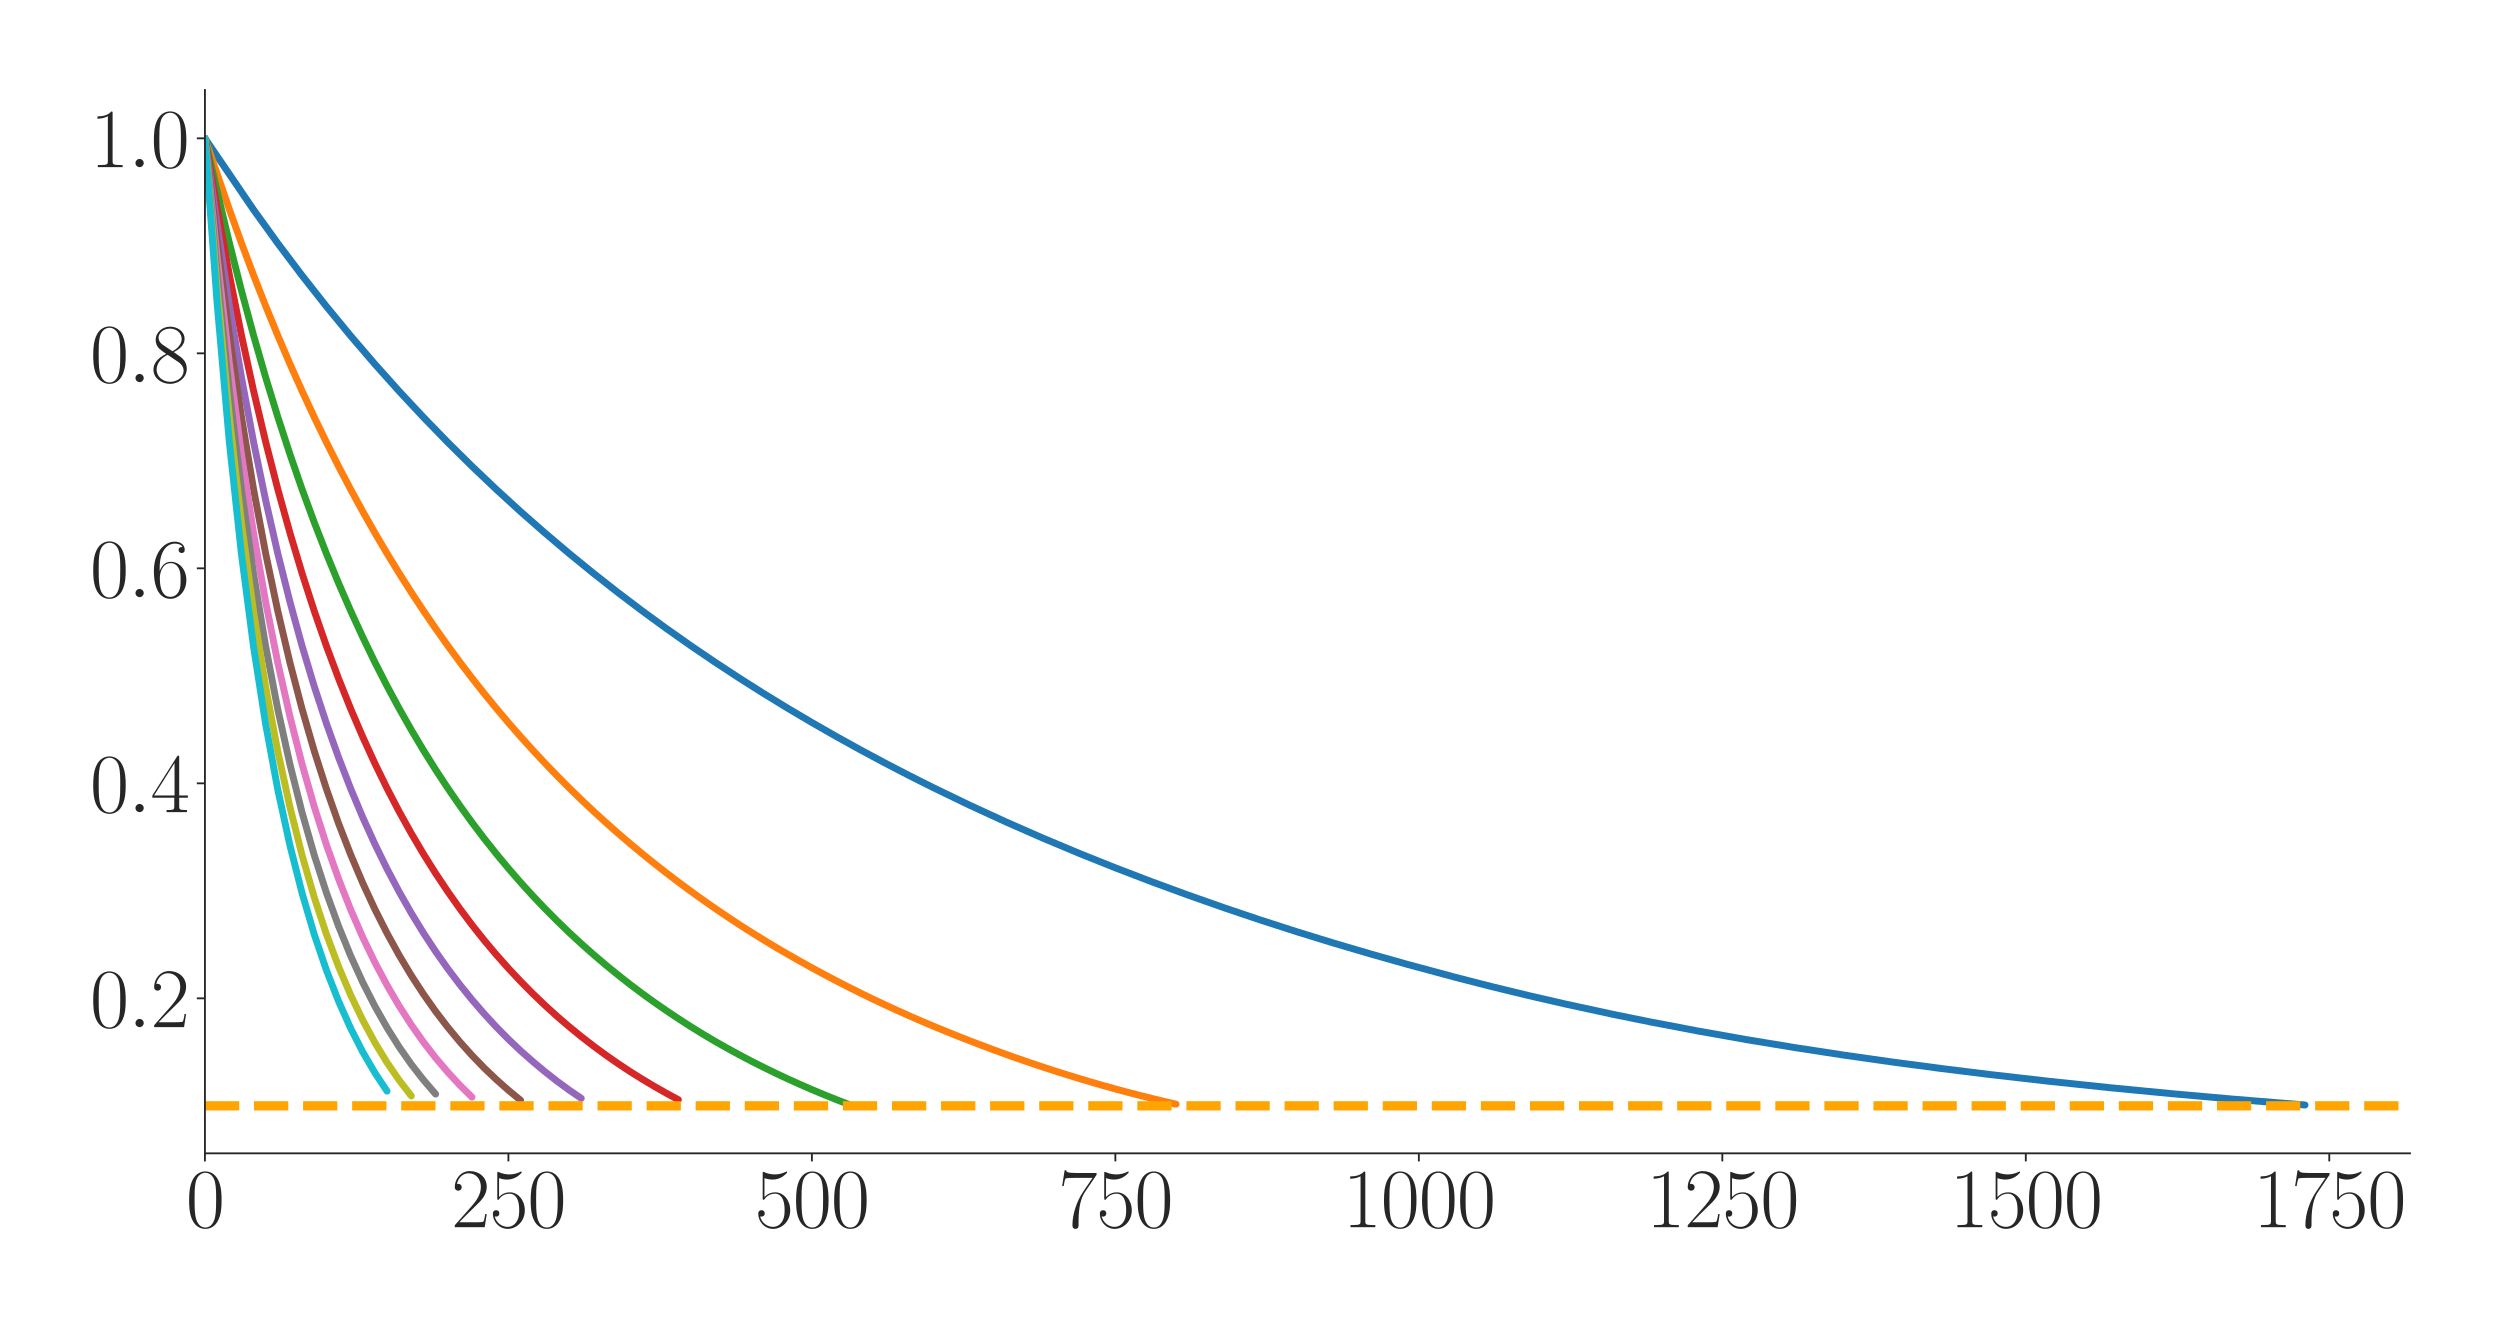 <?xml version="1.0" encoding="utf-8" standalone="no"?>
<!DOCTYPE svg PUBLIC "-//W3C//DTD SVG 1.1//EN"
  "http://www.w3.org/Graphics/SVG/1.1/DTD/svg11.dtd">
<svg xmlns:xlink="http://www.w3.org/1999/xlink" width="1080pt" height="576pt" viewBox="0 0 1080 576" xmlns="http://www.w3.org/2000/svg" version="1.1">
 <defs>
  <style type="text/css">*{stroke-linejoin: round; stroke-linecap: butt}</style>
 </defs>
 <g id="figure_1">
  <g id="patch_1">
   <path d="M 0 576 
L 1080 576 
L 1080 0 
L 0 0 
z
" style="fill: #ffffff"/>
  </g>
  <g id="axes_1">
   <g id="patch_2">
    <path d="M 88.532 498.237 
L 1041.12 498.237 
L 1041.12 38.88 
L 88.532 38.88 
z
" style="fill: #ffffff"/>
   </g>
   <g id="matplotlib.axis_1">
    <g id="xtick_1">
     <g id="line2d_1">
      <defs>
       <path id="mf6400e4795" d="M 0 0 
L 0 3.5 
" style="stroke: #262626; stroke-width: 0.8"/>
      </defs>
      <g>
       <use xlink:href="#mf6400e4795" x="88.532" y="498.237" style="fill: #262626; stroke: #262626; stroke-width: 0.8"/>
      </g>
     </g>
     <g id="text_1">
      <!-- $\mathdefault{0}$ -->
      <g style="fill: #262626" transform="translate(80.308 530.144) scale(0.36 -0.36)">
       <defs>
        <path id="CMR17-30" d="M 2688 2025 
C 2688 2416 2682 3080 2413 3591 
C 2176 4039 1798 4198 1466 4198 
C 1158 4198 768 4058 525 3597 
C 269 3118 243 2524 243 2025 
C 243 1661 250 1106 448 619 
C 723 -39 1216 -128 1466 -128 
C 1760 -128 2208 -7 2470 600 
C 2662 1042 2688 1559 2688 2025 
z
M 1466 -26 
C 1056 -26 813 325 723 812 
C 653 1188 653 1738 653 2096 
C 653 2588 653 2997 736 3387 
C 858 3929 1216 4096 1466 4096 
C 1728 4096 2067 3923 2189 3400 
C 2272 3036 2278 2607 2278 2096 
C 2278 1680 2278 1169 2202 792 
C 2067 95 1690 -26 1466 -26 
z
" transform="scale(0.016)"/>
       </defs>
       <use xlink:href="#CMR17-30" transform="scale(0.996)"/>
      </g>
     </g>
    </g>
    <g id="xtick_2">
     <g id="line2d_2">
      <g>
       <use xlink:href="#mf6400e4795" x="219.634" y="498.237" style="fill: #262626; stroke: #262626; stroke-width: 0.8"/>
      </g>
     </g>
     <g id="text_2">
      <!-- $\mathdefault{250}$ -->
      <g style="fill: #262626" transform="translate(194.961 530.144) scale(0.36 -0.36)">
       <defs>
        <path id="CMR17-32" d="M 2669 989 
L 2554 989 
C 2490 536 2438 459 2413 420 
C 2381 369 1920 369 1830 369 
L 602 369 
C 832 619 1280 1072 1824 1597 
C 2214 1967 2669 2402 2669 3035 
C 2669 3790 2067 4224 1395 4224 
C 691 4224 262 3604 262 3030 
C 262 2780 448 2748 525 2748 
C 589 2748 781 2787 781 3010 
C 781 3207 614 3264 525 3264 
C 486 3264 448 3258 422 3245 
C 544 3790 915 4058 1306 4058 
C 1862 4058 2227 3617 2227 3035 
C 2227 2479 1901 2000 1536 1584 
L 262 146 
L 262 0 
L 2515 0 
L 2669 989 
z
" transform="scale(0.016)"/>
        <path id="CMR17-35" d="M 730 3692 
C 794 3666 1056 3584 1325 3584 
C 1920 3584 2246 3911 2432 4100 
C 2432 4157 2432 4192 2394 4192 
C 2387 4192 2374 4192 2323 4163 
C 2099 4058 1837 3973 1517 3973 
C 1325 3973 1037 3999 723 4139 
C 653 4171 640 4171 634 4171 
C 602 4171 595 4164 595 4037 
L 595 2203 
C 595 2089 595 2057 659 2057 
C 691 2057 704 2070 736 2114 
C 941 2401 1222 2522 1542 2522 
C 1766 2522 2246 2382 2246 1289 
C 2246 1085 2246 715 2054 421 
C 1894 159 1645 25 1370 25 
C 947 25 518 320 403 814 
C 429 807 480 795 506 795 
C 589 795 749 840 749 1038 
C 749 1210 627 1280 506 1280 
C 358 1280 262 1190 262 1011 
C 262 454 704 -128 1382 -128 
C 2042 -128 2669 440 2669 1264 
C 2669 2030 2170 2624 1549 2624 
C 1222 2624 947 2503 730 2274 
L 730 3692 
z
" transform="scale(0.016)"/>
       </defs>
       <use xlink:href="#CMR17-32" transform="scale(0.996)"/>
       <use xlink:href="#CMR17-35" transform="translate(45.69 0) scale(0.996)"/>
       <use xlink:href="#CMR17-30" transform="translate(91.381 0) scale(0.996)"/>
      </g>
     </g>
    </g>
    <g id="xtick_3">
     <g id="line2d_3">
      <g>
       <use xlink:href="#mf6400e4795" x="350.736" y="498.237" style="fill: #262626; stroke: #262626; stroke-width: 0.8"/>
      </g>
     </g>
     <g id="text_3">
      <!-- $\mathdefault{500}$ -->
      <g style="fill: #262626" transform="translate(326.063 530.144) scale(0.36 -0.36)">
       <use xlink:href="#CMR17-35" transform="scale(0.996)"/>
       <use xlink:href="#CMR17-30" transform="translate(45.69 0) scale(0.996)"/>
       <use xlink:href="#CMR17-30" transform="translate(91.381 0) scale(0.996)"/>
      </g>
     </g>
    </g>
    <g id="xtick_4">
     <g id="line2d_4">
      <g>
       <use xlink:href="#mf6400e4795" x="481.838" y="498.237" style="fill: #262626; stroke: #262626; stroke-width: 0.8"/>
      </g>
     </g>
     <g id="text_4">
      <!-- $\mathdefault{750}$ -->
      <g style="fill: #262626" transform="translate(457.166 530.144) scale(0.36 -0.36)">
       <defs>
        <path id="CMR17-37" d="M 2886 3941 
L 2886 4081 
L 1382 4081 
C 634 4081 621 4165 595 4288 
L 480 4288 
L 294 3094 
L 410 3094 
C 429 3215 474 3540 550 3661 
C 589 3712 1062 3712 1171 3712 
L 2579 3712 
L 1869 2661 
C 1395 1954 1069 999 1069 165 
C 1069 89 1069 -128 1299 -128 
C 1530 -128 1530 89 1530 171 
L 1530 465 
C 1530 1508 1709 2196 2003 2636 
L 2886 3941 
z
" transform="scale(0.016)"/>
       </defs>
       <use xlink:href="#CMR17-37" transform="scale(0.996)"/>
       <use xlink:href="#CMR17-35" transform="translate(45.69 0) scale(0.996)"/>
       <use xlink:href="#CMR17-30" transform="translate(91.381 0) scale(0.996)"/>
      </g>
     </g>
    </g>
    <g id="xtick_5">
     <g id="line2d_5">
      <g>
       <use xlink:href="#mf6400e4795" x="612.941" y="498.237" style="fill: #262626; stroke: #262626; stroke-width: 0.8"/>
      </g>
     </g>
     <g id="text_5">
      <!-- $\mathdefault{1000}$ -->
      <g style="fill: #262626" transform="translate(580.043 530.144) scale(0.36 -0.36)">
       <defs>
        <path id="CMR17-31" d="M 1702 4058 
C 1702 4192 1696 4192 1606 4192 
C 1357 3916 979 3827 621 3827 
C 602 3827 570 3827 563 3808 
C 557 3795 557 3782 557 3648 
C 755 3648 1088 3686 1344 3839 
L 1344 461 
C 1344 236 1331 160 781 160 
L 589 160 
L 589 0 
C 896 0 1216 0 1523 0 
C 1830 0 2150 0 2458 0 
L 2458 160 
L 2266 160 
C 1715 160 1702 230 1702 458 
L 1702 4058 
z
" transform="scale(0.016)"/>
       </defs>
       <use xlink:href="#CMR17-31" transform="scale(0.996)"/>
       <use xlink:href="#CMR17-30" transform="translate(45.69 0) scale(0.996)"/>
       <use xlink:href="#CMR17-30" transform="translate(91.381 0) scale(0.996)"/>
       <use xlink:href="#CMR17-30" transform="translate(137.071 0) scale(0.996)"/>
      </g>
     </g>
    </g>
    <g id="xtick_6">
     <g id="line2d_6">
      <g>
       <use xlink:href="#mf6400e4795" x="744.043" y="498.237" style="fill: #262626; stroke: #262626; stroke-width: 0.8"/>
      </g>
     </g>
     <g id="text_6">
      <!-- $\mathdefault{1250}$ -->
      <g style="fill: #262626" transform="translate(711.145 530.144) scale(0.36 -0.36)">
       <use xlink:href="#CMR17-31" transform="scale(0.996)"/>
       <use xlink:href="#CMR17-32" transform="translate(45.69 0) scale(0.996)"/>
       <use xlink:href="#CMR17-35" transform="translate(91.381 0) scale(0.996)"/>
       <use xlink:href="#CMR17-30" transform="translate(137.071 0) scale(0.996)"/>
      </g>
     </g>
    </g>
    <g id="xtick_7">
     <g id="line2d_7">
      <g>
       <use xlink:href="#mf6400e4795" x="875.145" y="498.237" style="fill: #262626; stroke: #262626; stroke-width: 0.8"/>
      </g>
     </g>
     <g id="text_7">
      <!-- $\mathdefault{1500}$ -->
      <g style="fill: #262626" transform="translate(842.248 530.144) scale(0.36 -0.36)">
       <use xlink:href="#CMR17-31" transform="scale(0.996)"/>
       <use xlink:href="#CMR17-35" transform="translate(45.69 0) scale(0.996)"/>
       <use xlink:href="#CMR17-30" transform="translate(91.381 0) scale(0.996)"/>
       <use xlink:href="#CMR17-30" transform="translate(137.071 0) scale(0.996)"/>
      </g>
     </g>
    </g>
    <g id="xtick_8">
     <g id="line2d_8">
      <g>
       <use xlink:href="#mf6400e4795" x="1006.247" y="498.237" style="fill: #262626; stroke: #262626; stroke-width: 0.8"/>
      </g>
     </g>
     <g id="text_8">
      <!-- $\mathdefault{1750}$ -->
      <g style="fill: #262626" transform="translate(973.35 530.144) scale(0.36 -0.36)">
       <use xlink:href="#CMR17-31" transform="scale(0.996)"/>
       <use xlink:href="#CMR17-37" transform="translate(45.69 0) scale(0.996)"/>
       <use xlink:href="#CMR17-35" transform="translate(91.381 0) scale(0.996)"/>
       <use xlink:href="#CMR17-30" transform="translate(137.071 0) scale(0.996)"/>
      </g>
     </g>
    </g>
   </g>
   <g id="matplotlib.axis_2">
    <g id="ytick_1">
     <g id="line2d_9">
      <defs>
       <path id="m6676ae9245" d="M 0 0 
L -3.5 0 
" style="stroke: #262626; stroke-width: 0.8"/>
      </defs>
      <g>
       <use xlink:href="#m6676ae9245" x="88.532" y="431.274" style="fill: #262626; stroke: #262626; stroke-width: 0.8"/>
      </g>
     </g>
     <g id="text_9">
      <!-- $\mathdefault{0.2}$ -->
      <g style="fill: #262626" transform="translate(38.88 443.727) scale(0.36 -0.36)">
       <defs>
        <path id="CMMI12-3a" d="M 1178 307 
C 1178 492 1024 619 870 619 
C 685 619 557 466 557 313 
C 557 128 710 0 864 0 
C 1050 0 1178 153 1178 307 
z
" transform="scale(0.016)"/>
       </defs>
       <use xlink:href="#CMR17-30" transform="scale(0.996)"/>
       <use xlink:href="#CMMI12-3a" transform="translate(45.69 0) scale(0.996)"/>
       <use xlink:href="#CMR17-32" transform="translate(72.788 0) scale(0.996)"/>
      </g>
     </g>
    </g>
    <g id="ytick_2">
     <g id="line2d_10">
      <g>
       <use xlink:href="#m6676ae9245" x="88.532" y="338.395" style="fill: #262626; stroke: #262626; stroke-width: 0.8"/>
      </g>
     </g>
     <g id="text_10">
      <!-- $\mathdefault{0.4}$ -->
      <g style="fill: #262626" transform="translate(38.88 350.849) scale(0.36 -0.36)">
       <defs>
        <path id="CMR17-34" d="M 2150 4122 
C 2150 4256 2144 4256 2029 4256 
L 128 1254 
L 128 1088 
L 1779 1088 
L 1779 457 
C 1779 224 1766 160 1318 160 
L 1197 160 
L 1197 0 
C 1402 0 1747 0 1965 0 
C 2182 0 2528 0 2733 0 
L 2733 160 
L 2611 160 
C 2163 160 2150 224 2150 457 
L 2150 1088 
L 2803 1088 
L 2803 1254 
L 2150 1254 
L 2150 4122 
z
M 1798 3703 
L 1798 1254 
L 256 1254 
L 1798 3703 
z
" transform="scale(0.016)"/>
       </defs>
       <use xlink:href="#CMR17-30" transform="scale(0.996)"/>
       <use xlink:href="#CMMI12-3a" transform="translate(45.69 0) scale(0.996)"/>
       <use xlink:href="#CMR17-34" transform="translate(72.788 0) scale(0.996)"/>
      </g>
     </g>
    </g>
    <g id="ytick_3">
     <g id="line2d_11">
      <g>
       <use xlink:href="#m6676ae9245" x="88.532" y="245.517" style="fill: #262626; stroke: #262626; stroke-width: 0.8"/>
      </g>
     </g>
     <g id="text_11">
      <!-- $\mathdefault{0.6}$ -->
      <g style="fill: #262626" transform="translate(38.88 257.97) scale(0.36 -0.36)">
       <defs>
        <path id="CMR17-36" d="M 678 2176 
C 678 3690 1395 4032 1811 4032 
C 1946 4032 2272 4009 2400 3776 
C 2298 3776 2106 3776 2106 3553 
C 2106 3381 2246 3323 2336 3323 
C 2394 3323 2566 3348 2566 3560 
C 2566 3954 2246 4179 1805 4179 
C 1043 4179 243 3390 243 1984 
C 243 253 966 -128 1478 -128 
C 2099 -128 2688 427 2688 1283 
C 2688 2081 2170 2662 1517 2662 
C 1126 2662 838 2407 678 1960 
L 678 2176 
z
M 1478 25 
C 691 25 691 1200 691 1436 
C 691 1896 909 2560 1504 2560 
C 1613 2560 1926 2560 2138 2120 
C 2253 1870 2253 1609 2253 1289 
C 2253 944 2253 690 2118 434 
C 1978 171 1773 25 1478 25 
z
" transform="scale(0.016)"/>
       </defs>
       <use xlink:href="#CMR17-30" transform="scale(0.996)"/>
       <use xlink:href="#CMMI12-3a" transform="translate(45.69 0) scale(0.996)"/>
       <use xlink:href="#CMR17-36" transform="translate(72.788 0) scale(0.996)"/>
      </g>
     </g>
    </g>
    <g id="ytick_4">
     <g id="line2d_12">
      <g>
       <use xlink:href="#m6676ae9245" x="88.532" y="152.638" style="fill: #262626; stroke: #262626; stroke-width: 0.8"/>
      </g>
     </g>
     <g id="text_12">
      <!-- $\mathdefault{0.8}$ -->
      <g style="fill: #262626" transform="translate(38.88 165.092) scale(0.36 -0.36)">
       <defs>
        <path id="CMR17-38" d="M 1741 2264 
C 2144 2467 2554 2773 2554 3263 
C 2554 3841 1990 4179 1472 4179 
C 890 4179 378 3759 378 3180 
C 378 3021 416 2747 666 2505 
C 730 2442 998 2251 1171 2130 
C 883 1983 211 1634 211 934 
C 211 279 838 -128 1459 -128 
C 2144 -128 2720 362 2720 1010 
C 2720 1590 2330 1857 2074 2029 
L 1741 2264 
z
M 902 2822 
C 851 2854 595 3051 595 3351 
C 595 3739 998 4032 1459 4032 
C 1965 4032 2336 3676 2336 3262 
C 2336 2669 1670 2331 1638 2331 
C 1632 2331 1626 2331 1574 2370 
L 902 2822 
z
M 2080 1519 
C 2176 1449 2483 1240 2483 851 
C 2483 381 2010 25 1472 25 
C 890 25 448 438 448 940 
C 448 1443 838 1862 1280 2060 
L 2080 1519 
z
" transform="scale(0.016)"/>
       </defs>
       <use xlink:href="#CMR17-30" transform="scale(0.996)"/>
       <use xlink:href="#CMMI12-3a" transform="translate(45.69 0) scale(0.996)"/>
       <use xlink:href="#CMR17-38" transform="translate(72.788 0) scale(0.996)"/>
      </g>
     </g>
    </g>
    <g id="ytick_5">
     <g id="line2d_13">
      <g>
       <use xlink:href="#m6676ae9245" x="88.532" y="59.76" style="fill: #262626; stroke: #262626; stroke-width: 0.8"/>
      </g>
     </g>
     <g id="text_13">
      <!-- $\mathdefault{1.0}$ -->
      <g style="fill: #262626" transform="translate(38.88 72.213) scale(0.36 -0.36)">
       <use xlink:href="#CMR17-31" transform="scale(0.996)"/>
       <use xlink:href="#CMMI12-3a" transform="translate(45.69 0) scale(0.996)"/>
       <use xlink:href="#CMR17-30" transform="translate(72.788 0) scale(0.996)"/>
      </g>
     </g>
    </g>
   </g>
   <g id="line2d_14">
    <path d="M 88.532 59.76 
L 109.508 90.57 
L 119.997 105.11 
L 130.485 119.02 
L 140.973 132.333 
L 151.461 145.085 
L 161.949 157.306 
L 172.437 169.023 
L 182.926 180.266 
L 193.414 191.066 
L 203.902 201.44 
L 214.39 211.408 
L 224.878 220.993 
L 235.366 230.213 
L 245.855 239.09 
L 256.343 247.639 
L 266.831 255.876 
L 277.319 263.82 
L 287.807 271.475 
L 298.295 278.86 
L 308.784 285.987 
L 319.272 292.866 
L 329.76 299.511 
L 340.248 305.93 
L 350.736 312.135 
L 361.224 318.136 
L 371.713 323.942 
L 382.201 329.562 
L 392.689 335.002 
L 403.177 340.271 
L 418.909 347.864 
L 434.642 355.102 
L 450.374 362.009 
L 466.106 368.606 
L 481.838 374.907 
L 497.571 380.932 
L 513.303 386.703 
L 529.035 392.235 
L 544.767 397.536 
L 560.5 402.602 
L 576.232 407.446 
L 591.964 412.078 
L 607.696 416.527 
L 628.673 422.183 
L 644.405 426.21 
L 660.137 430.034 
L 675.87 433.656 
L 696.846 438.202 
L 712.578 441.4 
L 733.554 445.403 
L 754.531 449.125 
L 775.507 452.584 
L 796.483 455.8 
L 817.46 458.79 
L 838.436 461.575 
L 859.412 464.168 
L 885.633 467.168 
L 911.853 469.922 
L 938.074 472.455 
L 964.294 474.789 
L 995.759 477.357 
L 995.759 477.357 
" clip-path="url(#p2e7d77284c)" style="fill: none; stroke: #1f77b4; stroke-width: 3; stroke-linecap: round"/>
   </g>
   <g id="line2d_15">
    <path d="M 88.532 59.76 
L 93.776 75.068 
L 99.02 90.314 
L 104.264 104.885 
L 109.508 118.822 
L 114.753 132.16 
L 119.997 144.936 
L 125.241 157.179 
L 130.485 168.916 
L 135.729 180.178 
L 140.973 190.993 
L 146.217 201.384 
L 151.461 211.367 
L 156.705 220.965 
L 161.949 230.197 
L 167.193 239.085 
L 172.437 247.645 
L 177.682 255.891 
L 182.926 263.843 
L 188.17 271.507 
L 193.414 278.9 
L 198.658 286.035 
L 203.902 292.921 
L 209.146 299.571 
L 214.39 305.996 
L 219.634 312.206 
L 224.878 318.211 
L 230.122 324.021 
L 235.366 329.644 
L 240.611 335.088 
L 245.855 340.36 
L 251.099 345.465 
L 256.343 350.411 
L 261.587 355.201 
L 266.831 359.841 
L 272.075 364.344 
L 277.319 368.71 
L 282.563 372.944 
L 287.807 377.052 
L 293.051 381.04 
L 298.295 384.916 
L 303.54 388.682 
L 308.784 392.344 
L 314.028 395.906 
L 319.272 399.361 
L 324.516 402.715 
L 329.76 405.971 
L 335.004 409.129 
L 340.248 412.194 
L 345.492 415.184 
L 350.736 418.095 
L 355.98 420.93 
L 361.224 423.694 
L 366.469 426.384 
L 371.713 429 
L 376.957 431.548 
L 382.201 434.028 
L 387.445 436.441 
L 392.689 438.79 
L 397.933 441.074 
L 403.177 443.294 
L 408.421 445.453 
L 413.665 447.562 
L 418.909 449.62 
L 424.154 451.629 
L 429.398 453.592 
L 434.642 455.499 
L 439.886 457.355 
L 445.13 459.161 
L 450.374 460.916 
L 455.618 462.623 
L 460.862 464.284 
L 466.106 465.896 
L 471.35 467.459 
L 476.594 468.973 
L 481.838 470.436 
L 487.083 471.848 
L 492.327 473.206 
L 497.571 474.516 
L 502.815 475.786 
L 508.059 477.014 
" clip-path="url(#p2e7d77284c)" style="fill: none; stroke: #ff7f0e; stroke-width: 3; stroke-linecap: round"/>
   </g>
   <g id="line2d_16">
    <path d="M 88.532 59.76 
L 93.776 82.503 
L 99.02 104.659 
L 104.264 125.381 
L 109.508 144.787 
L 114.753 162.99 
L 119.997 180.093 
L 125.241 196.178 
L 130.485 211.324 
L 135.729 225.597 
L 140.973 239.073 
L 146.217 251.815 
L 151.461 263.848 
L 156.705 275.248 
L 161.949 286.092 
L 167.193 296.351 
L 172.437 306.078 
L 177.682 315.317 
L 182.926 324.112 
L 188.17 332.482 
L 193.414 340.451 
L 198.658 348.054 
L 203.902 355.302 
L 209.146 362.218 
L 214.39 368.826 
L 219.634 375.14 
L 224.878 381.174 
L 230.122 386.947 
L 235.366 392.469 
L 240.611 397.757 
L 245.855 402.823 
L 251.099 407.674 
L 256.343 412.325 
L 261.587 416.786 
L 266.831 421.069 
L 272.075 425.186 
L 277.319 429.132 
L 282.563 432.914 
L 287.807 436.545 
L 293.051 440.049 
L 298.295 443.434 
L 303.54 446.683 
L 308.784 449.787 
L 314.028 452.754 
L 319.272 455.626 
L 324.516 458.383 
L 329.76 461.038 
L 335.004 463.592 
L 340.248 466.051 
L 345.492 468.419 
L 350.736 470.698 
L 355.98 472.892 
L 361.224 475.001 
L 366.469 477.03 
" clip-path="url(#p2e7d77284c)" style="fill: none; stroke: #2ca02c; stroke-width: 3; stroke-linecap: round"/>
   </g>
   <g id="line2d_17">
    <path d="M 88.532 59.76 
L 93.776 89.797 
L 99.02 118.424 
L 104.264 144.636 
L 109.508 168.702 
L 114.753 190.848 
L 119.997 211.283 
L 125.241 230.165 
L 130.485 247.657 
L 135.729 263.89 
L 140.973 278.981 
L 146.217 293.029 
L 151.461 306.127 
L 156.705 318.361 
L 161.949 329.81 
L 167.193 340.539 
L 172.437 350.601 
L 177.682 360.042 
L 182.926 368.918 
L 188.17 377.266 
L 193.414 385.131 
L 198.658 392.554 
L 203.902 399.561 
L 209.146 406.174 
L 214.39 412.418 
L 219.634 418.324 
L 224.878 423.913 
L 230.122 429.214 
L 235.366 434.244 
L 240.611 439.007 
L 245.855 443.516 
L 251.099 447.793 
L 256.343 451.848 
L 261.587 455.7 
L 266.831 459.361 
L 272.075 462.833 
L 277.319 466.13 
L 282.563 469.262 
L 287.807 472.241 
L 293.051 475.068 
" clip-path="url(#p2e7d77284c)" style="fill: none; stroke: #d62728; stroke-width: 3; stroke-linecap: round"/>
   </g>
   <g id="line2d_18">
    <path d="M 88.532 59.76 
L 93.776 96.954 
L 99.02 131.642 
L 104.264 162.757 
L 109.508 190.776 
L 114.753 216.1 
L 119.997 239.078 
L 125.241 259.956 
L 130.485 279.016 
L 135.729 296.446 
L 140.973 312.413 
L 146.217 327.092 
L 151.461 340.628 
L 156.705 353.113 
L 161.949 364.655 
L 167.193 375.345 
L 172.437 385.259 
L 177.682 394.467 
L 182.926 403.031 
L 188.17 411.011 
L 193.414 418.45 
L 198.658 425.392 
L 203.902 431.879 
L 209.146 437.948 
L 214.39 443.625 
L 219.634 448.942 
L 224.878 453.912 
L 230.122 458.555 
L 235.366 462.935 
L 240.611 467.045 
L 245.855 470.89 
L 251.099 474.473 
" clip-path="url(#p2e7d77284c)" style="fill: none; stroke: #9467bd; stroke-width: 3; stroke-linecap: round"/>
   </g>
   <g id="line2d_19">
    <path d="M 88.532 59.76 
L 93.776 103.972 
L 99.02 144.34 
L 104.264 179.827 
L 109.508 211.198 
L 114.753 239.051 
L 119.997 263.948 
L 125.241 286.22 
L 130.485 306.256 
L 135.729 324.357 
L 140.973 340.716 
L 146.217 355.606 
L 151.461 369.128 
L 156.705 381.493 
L 161.949 392.794 
L 167.193 403.152 
L 172.437 412.666 
L 177.682 421.417 
L 182.926 429.474 
L 188.17 436.899 
L 193.414 443.753 
L 198.658 450.079 
L 203.902 455.932 
L 209.146 461.348 
L 214.39 466.34 
L 219.634 470.984 
L 224.878 475.292 
" clip-path="url(#p2e7d77284c)" style="fill: none; stroke: #8c564b; stroke-width: 3; stroke-linecap: round"/>
   </g>
   <g id="line2d_20">
    <path d="M 88.532 59.76 
L 93.776 110.861 
L 99.02 156.538 
L 104.264 195.922 
L 109.508 230.116 
L 114.753 259.999 
L 119.997 286.266 
L 125.241 309.467 
L 130.485 330.062 
L 135.729 348.422 
L 140.973 364.847 
L 146.217 379.591 
L 151.461 392.886 
L 156.705 404.909 
L 161.949 415.759 
L 167.193 425.613 
L 172.437 434.587 
L 177.682 442.739 
L 182.926 450.17 
L 188.17 456.951 
L 193.414 463.146 
L 198.658 468.803 
L 203.902 473.966 
" clip-path="url(#p2e7d77284c)" style="fill: none; stroke: #e377c2; stroke-width: 3; stroke-linecap: round"/>
   </g>
   <g id="line2d_21">
    <path d="M 88.532 59.76 
L 93.776 117.621 
L 99.02 168.272 
L 104.264 211.117 
L 109.508 247.682 
L 114.753 279.146 
L 119.997 306.394 
L 125.241 330.146 
L 130.485 350.983 
L 135.729 369.338 
L 140.973 385.573 
L 146.217 400.002 
L 151.461 412.885 
L 156.705 424.399 
L 161.949 434.693 
L 167.193 443.951 
L 172.437 452.302 
L 177.682 459.795 
L 182.926 466.52 
L 188.17 472.635 
" clip-path="url(#p2e7d77284c)" style="fill: none; stroke: #7f7f7f; stroke-width: 3; stroke-linecap: round"/>
   </g>
   <g id="line2d_22">
    <path d="M 88.532 59.76 
L 93.776 124.254 
L 99.02 179.558 
L 104.264 225.476 
L 109.508 264.015 
L 114.753 296.683 
L 119.997 324.584 
L 125.241 348.618 
L 130.485 369.445 
L 135.729 387.58 
L 140.973 403.473 
L 146.217 417.47 
L 151.461 429.805 
L 156.705 440.701 
L 161.949 450.394 
L 167.193 459.005 
L 172.437 466.631 
L 177.682 473.45 
" clip-path="url(#p2e7d77284c)" style="fill: none; stroke: #bcbd22; stroke-width: 3; stroke-linecap: round"/>
   </g>
   <g id="line2d_23">
    <path d="M 88.532 59.76 
L 93.776 130.766 
L 99.02 190.421 
L 104.264 239.058 
L 109.508 279.226 
L 114.753 312.79 
L 119.997 341.082 
L 125.241 365.175 
L 130.485 385.805 
L 135.729 403.602 
L 140.973 419.032 
L 146.217 432.45 
L 151.461 444.183 
L 156.705 454.458 
L 161.949 463.454 
L 167.193 471.358 
" clip-path="url(#p2e7d77284c)" style="fill: none; stroke: #17becf; stroke-width: 3; stroke-linecap: round"/>
   </g>
   <g id="line2d_24">
    <path d="M 88.532 477.713 
L 1041.12 477.713 
" clip-path="url(#p2e7d77284c)" style="fill: none; stroke-dasharray: 14.8,6.4; stroke-dashoffset: 0; stroke: #ffa500; stroke-width: 4"/>
   </g>
   <g id="patch_3">
    <path d="M 88.532 498.237 
L 88.532 38.88 
" style="fill: none; stroke: #262626; stroke-width: 0.8; stroke-linejoin: miter; stroke-linecap: square"/>
   </g>
   <g id="patch_4">
    <path d="M 88.532 498.237 
L 1041.12 498.237 
" style="fill: none; stroke: #262626; stroke-width: 0.8; stroke-linejoin: miter; stroke-linecap: square"/>
   </g>
  </g>
 </g>
 <defs>
  <clipPath id="p2e7d77284c">
   <rect x="88.532" y="38.88" width="952.588" height="459.357"/>
  </clipPath>
 </defs>
</svg>
